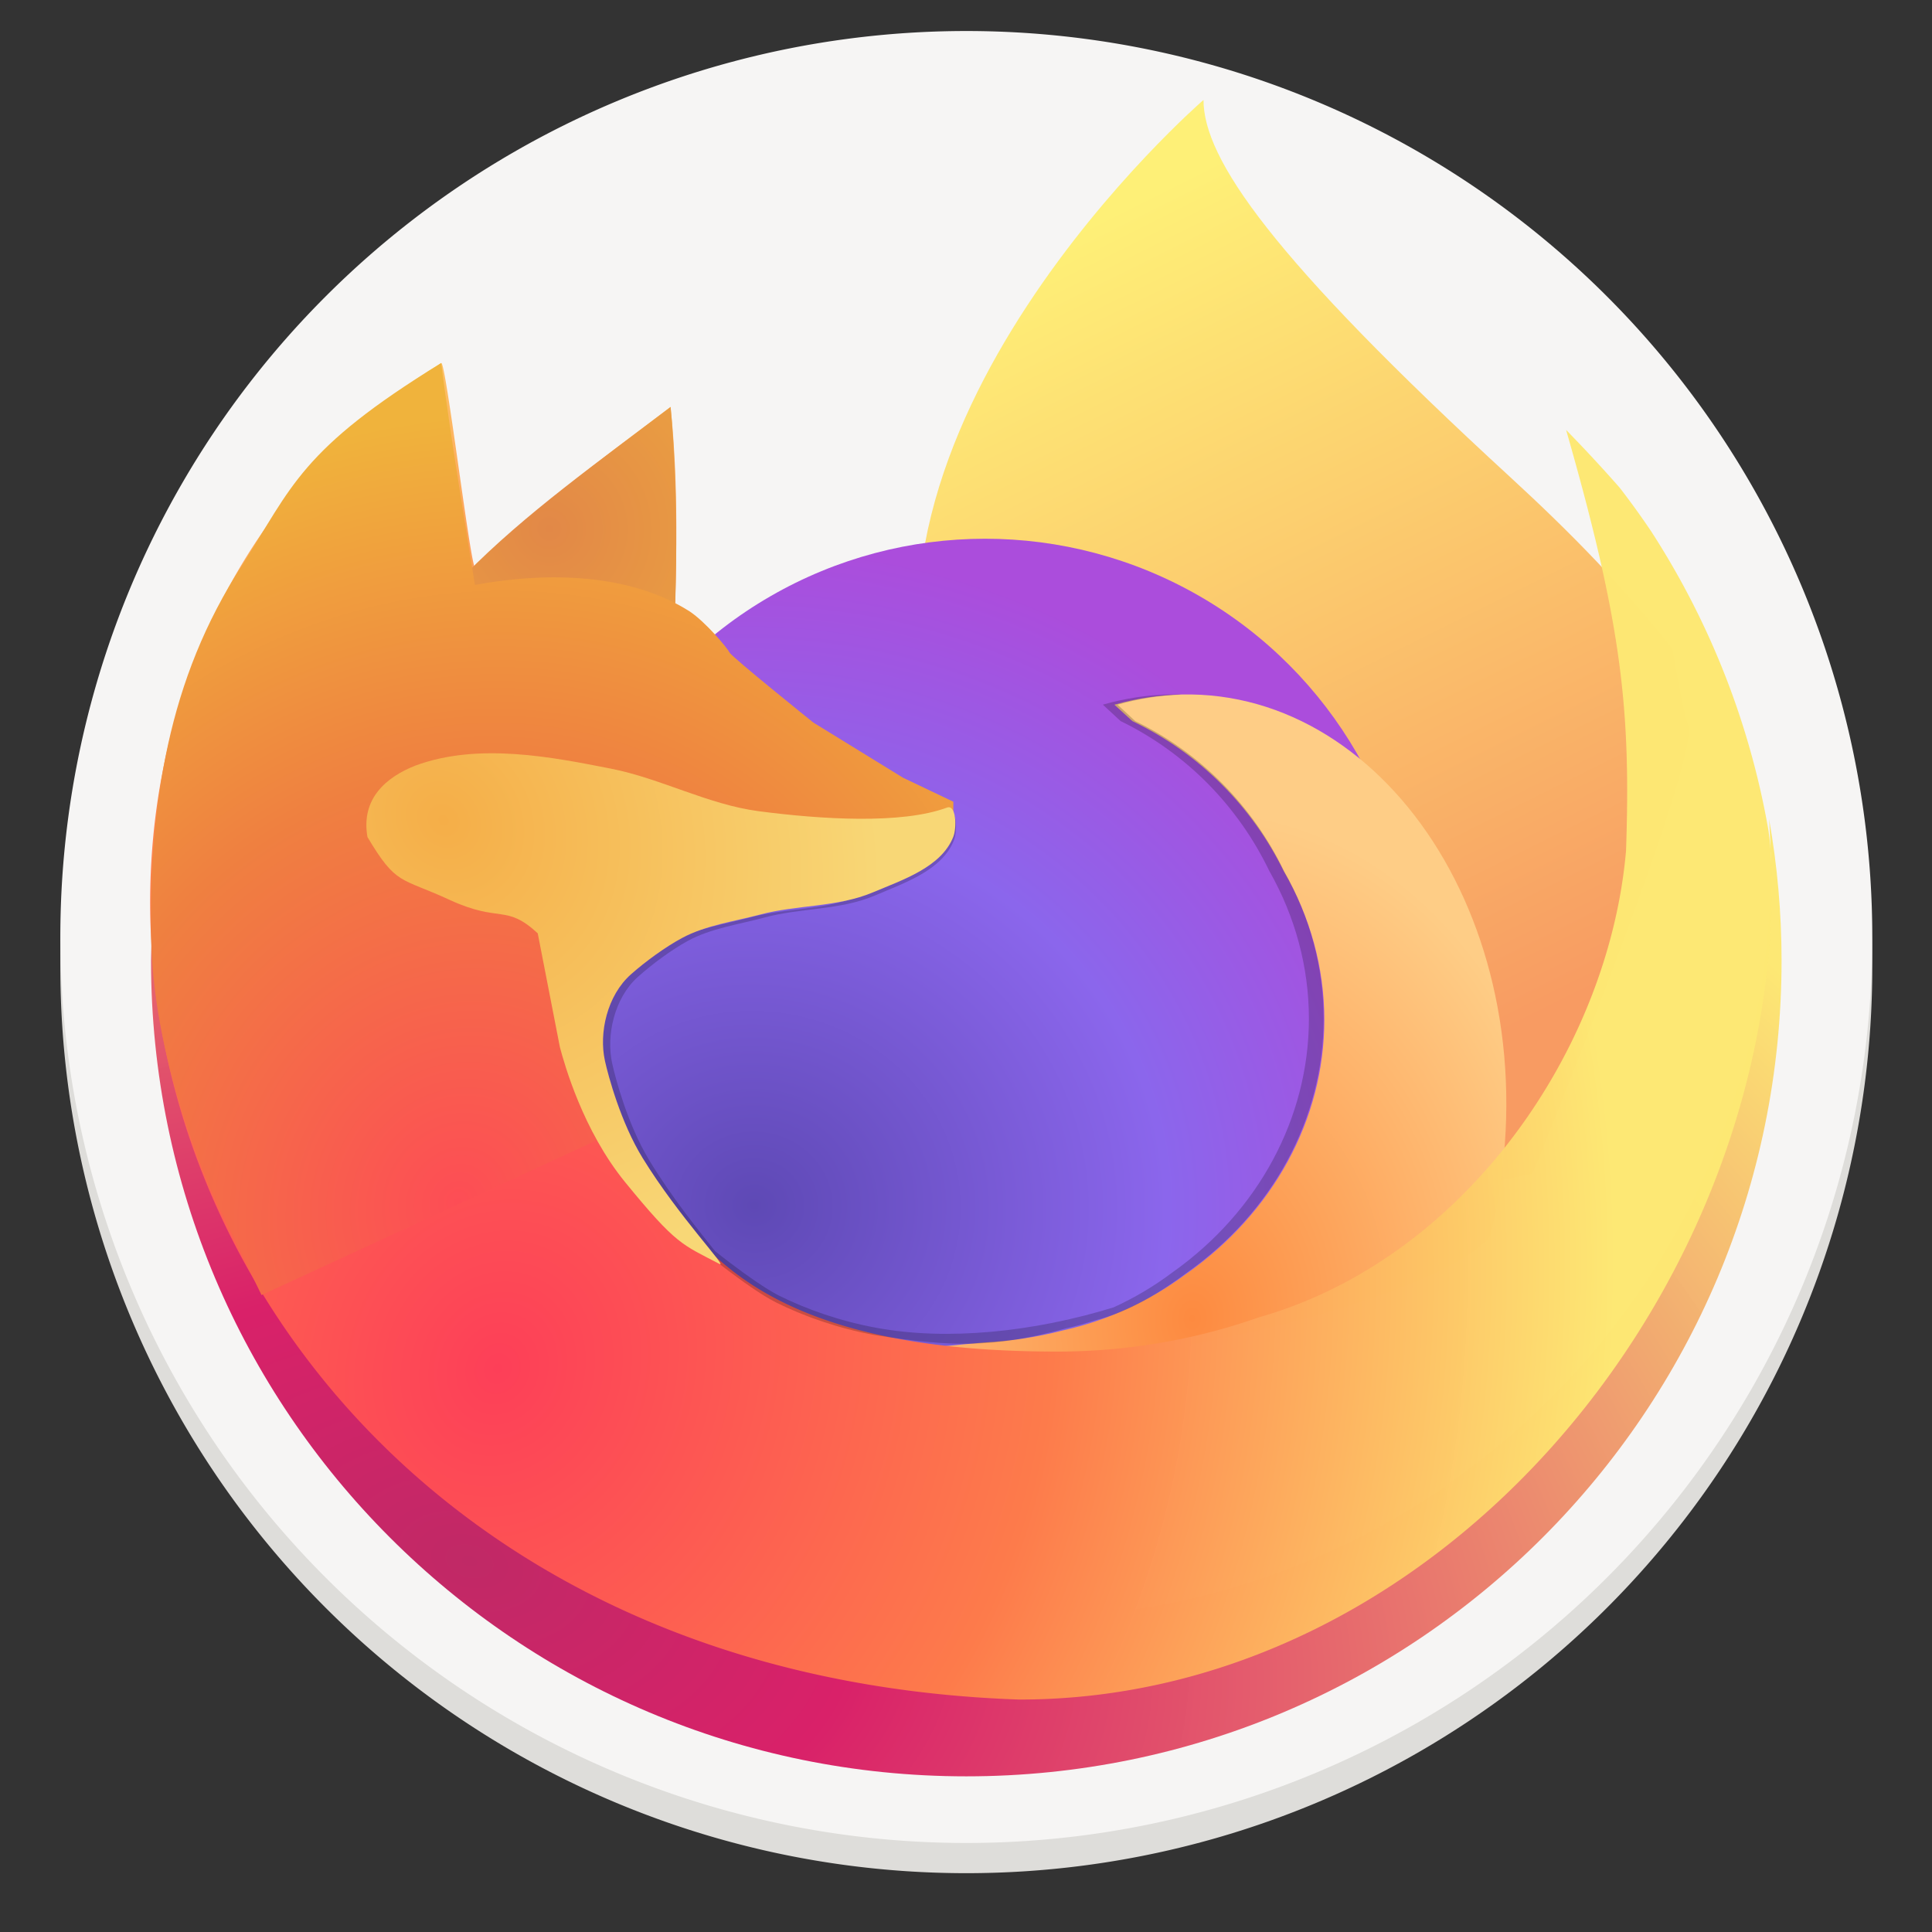 <?xml version="1.0" encoding="UTF-8" standalone="no"?>
<svg
   xmlns:dc="http://purl.org/dc/elements/1.1/"
   xmlns:cc="http://creativecommons.org/ns#"
   xmlns:rdf="http://www.w3.org/1999/02/22-rdf-syntax-ns#"
   xmlns:svg="http://www.w3.org/2000/svg"
   xmlns="http://www.w3.org/2000/svg"
   xmlns:xlink="http://www.w3.org/1999/xlink"
   xmlns:sodipodi="http://sodipodi.sourceforge.net/DTD/sodipodi-0.dtd"
   xmlns:inkscape="http://www.inkscape.org/namespaces/inkscape"
   viewBox="0 0 128 128"
   style="display:inline;enable-background:new"
   version="1.0"
   id="svg11300"
   height="128"
   width="128"
   sodipodi:docname="firefox-template4.svg"
   inkscape:version="0.92.3 (2405546, 2018-03-11)">
  <rect x="0" y="0" width="128" height="128" fill="#333333" stroke="none"/>
  <sodipodi:namedview
     pagecolor="#ffffff"
     bordercolor="#666666"
     borderopacity="1"
     objecttolerance="10"
     gridtolerance="10"
     guidetolerance="10"
     inkscape:pageopacity="0"
     inkscape:pageshadow="2"
     inkscape:window-width="1920"
     inkscape:window-height="1009"
     id="namedview24"
     showgrid="false"
     inkscape:zoom="5.9021746"
     inkscape:cx="34.225301"
     inkscape:cy="77.641956"
     inkscape:window-x="0"
     inkscape:window-y="34"
     inkscape:window-maximized="1"
     inkscape:current-layer="layer9" />
  <title
     id="title4162">Adwaita Icon Template</title>
  <defs
     id="defs3">
    <linearGradient
       id="linearGradient950">
      <stop
         style="stop-color:#9a9996;stop-opacity:1"
         offset="0"
         id="stop946" />
      <stop
         style="stop-color:#77767b;stop-opacity:1"
         offset="1"
         id="stop948" />
    </linearGradient>
    <linearGradient
       y2="812.882"
       x2="1662.99"
       y1="806.297"
       x1="1660.857"
       gradientTransform="matrix(1.829,-0.816,0.816,1.829,-3645.962,100.029)"
       gradientUnits="userSpaceOnUse"
       id="linearGradient1001"
       xlink:href="#linearGradient950" />
    <clipPath
       clipPathUnits="userSpaceOnUse"
       id="clipPath5154">
      <circle
         r="109.647"
         cy="924.362"
         cx="128"
         id="circle5156"
         style="fill:url(#radialGradient5158);fill-opacity:1;stroke:none" />
    </clipPath>
    <clipPath
       clipPathUnits="userSpaceOnUse"
       id="clipPath977">
      <circle
         r="109.647"
         cy="924.362"
         cx="128"
         id="circle975"
         style="fill:url(#radialGradient5158);fill-opacity:1;stroke:none" />
    </clipPath>
    <clipPath
       clipPathUnits="userSpaceOnUse"
       id="clipPath4688">
      <path
         sodipodi:nodetypes="ccccccccccc"
         inkscape:connector-curvature="0"
         id="path4690"
         d="m 106.424,889.602 c -2.245,-0.052 -4.093,1.753 -4.094,3.998 v 32.645 32.645 c -4e-5,3.079 3.333,5.004 6,3.465 l 28.27,-16.322 28.271,-16.322 c 2.666,-1.54 2.666,-5.388 0,-6.928 l -28.271,-16.322 -28.27,-16.322 c -0.581,-0.335 -1.236,-0.519 -1.906,-0.535 z"
         style="color:#000000;font-style:normal;font-variant:normal;font-weight:normal;font-stretch:normal;font-size:medium;line-height:normal;font-family:sans-serif;text-indent:0;text-align:start;text-decoration:none;text-decoration-line:none;letter-spacing:normal;word-spacing:normal;text-transform:none;writing-mode:lr-tb;direction:ltr;baseline-shift:baseline;text-anchor:start;display:inline;overflow:visible;visibility:visible;fill:url(#radialGradient4692);fill-opacity:1;fill-rule:nonzero;stroke:#a7003f;stroke-width:1;stroke-linecap:round;stroke-linejoin:round;stroke-miterlimit:4;stroke-dasharray:none;stroke-dashoffset:0;stroke-opacity:1;enable-background:accumulate" />
    </clipPath>
    <clipPath
       clipPathUnits="userSpaceOnUse"
       id="clipPath4564">
      <circle
         style="fill:url(#radialGradient4568);fill-opacity:1;stroke:none"
         id="circle4566"
         cx="128"
         cy="924.362"
         r="109.647" />
    </clipPath>
    <clipPath
       clipPathUnits="userSpaceOnUse"
       id="clipPath6215">
      <path
         sodipodi:nodetypes="ccccccccccccccccccccccccccccccccccccccccccccccccccccccccccccccc"
         id="path6217"
         d="m 105.173,806.186 c -3.069,0.564 -6.114,1.247 -9.129,2.049 -3.838,1.065 -7.621,2.321 -11.334,3.764 -3.712,1.443 -7.35,3.071 -10.899,4.877 -3.549,1.807 -7.006,3.789 -10.357,5.941 -3.352,2.153 -6.594,4.471 -9.714,6.948 -3.12,2.475 -6.114,5.105 -8.972,7.88 -0.367,0.389 -0.732,0.781 -1.094,1.175 2.602,17.86 16.832,40.038 30.863,55.742 -4.767,8.844 -7.266,18.733 -7.272,28.781 0.021,2.874 0.246,5.744 0.673,8.586 -20.257,-9.185 -43.077,-26.535 -52.798,-47.364 -0.441,1.152 -0.863,2.31 -1.268,3.475 -1.177,3.805 -2.163,7.666 -2.954,11.57 -0.792,3.903 -1.387,7.843 -1.785,11.806 -0.397,3.963 -0.596,7.944 -0.596,11.927 -4.394e-4,2.819 0.099,5.638 0.298,8.45 0.282,3.973 0.763,7.93 1.441,11.855 0.626,3.518 1.409,7.007 2.347,10.455 16.778,6.684 43.115,5.45 63.748,1.143 6.819,11.028 16.987,19.584 29.018,24.417 -18.072,12.936 -44.49,24.021 -67.373,22.032 1.384,1.665 2.813,3.292 4.286,4.879 2.775,2.857 5.691,5.574 8.737,8.139 3.046,2.566 6.219,4.978 9.506,7.227 3.287,2.249 6.685,4.332 10.18,6.241 3.495,1.91 7.084,3.643 10.753,5.194 3.669,1.551 7.413,2.917 11.219,4.094 1.439,0.396 2.884,0.765 4.337,1.107 14.139,-11.184 26.206,-34.583 32.78,-54.564 12.958,-0.383 25.454,-4.901 35.66,-12.895 2.159,22.126 -1.467,50.558 -14.647,69.383 3.069,-0.564 6.114,-1.247 9.129,-2.049 3.838,-1.065 7.621,-2.321 11.334,-3.764 3.712,-1.443 7.35,-3.071 10.899,-4.877 3.549,-1.807 7.006,-3.789 10.357,-5.941 3.352,-2.152 6.594,-4.471 9.714,-6.948 3.12,-2.475 6.114,-5.105 8.972,-7.88 0.367,-0.389 0.732,-0.781 1.094,-1.175 -2.602,-17.86 -16.832,-40.038 -30.863,-55.742 4.767,-8.844 7.266,-18.733 7.272,-28.781 -0.021,-2.874 -0.246,-5.743 -0.673,-8.586 20.257,9.185 43.077,26.535 52.798,47.364 0.441,-1.152 0.863,-2.31 1.268,-3.475 1.177,-3.805 2.163,-7.666 2.954,-11.57 0.792,-3.903 1.387,-7.843 1.785,-11.806 0.397,-3.963 0.596,-7.944 0.596,-11.927 4.4e-4,-2.819 -0.099,-5.638 -0.298,-8.45 -0.282,-3.973 -0.763,-7.93 -1.441,-11.855 -0.628,-3.534 -1.414,-7.038 -2.358,-10.502 -20.562,-7.328 -45.898,-4.795 -63.749,-1.114 -6.818,-11.019 -16.982,-19.569 -29.006,-24.399 18.072,-12.936 44.49,-24.021 67.373,-22.032 -1.384,-1.665 -2.813,-3.292 -4.286,-4.879 -2.775,-2.857 -5.691,-5.574 -8.737,-8.139 -3.046,-2.566 -6.219,-4.978 -9.506,-7.227 -3.287,-2.249 -6.685,-4.332 -10.18,-6.241 -3.495,-1.91 -7.084,-3.643 -10.753,-5.194 -3.669,-1.551 -7.413,-2.917 -11.219,-4.094 -1.427,-0.393 -2.86,-0.759 -4.301,-1.098 -14.147,11.184 -26.229,34.575 -32.811,54.556 -12.96,0.381 -25.458,4.9 -35.665,12.895 -2.159,-22.126 1.467,-50.558 14.647,-69.383 z"
         style="fill:url(#radialGradient6219);fill-opacity:1;stroke:none"
         inkscape:connector-curvature="0" />
    </clipPath>
    <linearGradient
       inkscape:collect="always"
       xlink:href="#linearGradient2706"
       id="linearGradient2708"
       x1="-6.534"
       y1="246.884"
       x2="0.009"
       y2="260.022"
       gradientUnits="userSpaceOnUse"
       gradientTransform="matrix(4.561,0,0,4.561,-37.926,-969.84)" />
    <linearGradient
       inkscape:collect="always"
       id="linearGradient2706">
      <stop
         style="stop-color:#feef75;stop-opacity:1"
         offset="0"
         id="stop2702" />
      <stop
         style="stop-color:#f79a60;stop-opacity:1"
         offset="1"
         id="stop2704" />
    </linearGradient>
    <radialGradient
       inkscape:collect="always"
       xlink:href="#linearGradient1739"
       id="radialGradient1731"
       cx="25.787"
       cy="271.837"
       fx="25.787"
       fy="271.837"
       r="15.202"
       gradientUnits="userSpaceOnUse"
       gradientTransform="matrix(3.406,0.308,-0.29,3.21,-106.91,-649.085)" />
    <linearGradient
       inkscape:collect="always"
       id="linearGradient1739">
      <stop
         style="stop-color:#5e49b5;stop-opacity:1"
         offset="0"
         id="stop1733" />
      <stop
         id="stop1735"
         offset="0.59"
         style="stop-color:#8b66ec;stop-opacity:1" />
      <stop
         style="stop-color:#ab4ddc;stop-opacity:1"
         offset="1"
         id="stop1737" />
    </linearGradient>
    <radialGradient
       inkscape:collect="always"
       xlink:href="#radialGradient3322"
       id="radialGradient2732"
       cx="-30.772"
       cy="110.4"
       fx="-30.772"
       fy="110.4"
       r="29.632"
       gradientTransform="matrix(4.309,1.203,-0.792,2.837,100.907,-18.275)"
       gradientUnits="userSpaceOnUse" />
    <radialGradient
       id="radialGradient3322"
       cx="26.617"
       cy="-2.065"
       r="23"
       gradientTransform="matrix(-4.8906e-8,-2.852,3.756,0,674.001,398.263)"
       gradientUnits="userSpaceOnUse">
      <stop
         id="stop2749"
         offset="0"
         style="stop-color:#c02966;stop-opacity:1" />
      <stop
         style="stop-color:#d92169;stop-opacity:1"
         id="stop4269"
         offset="0.221" />
      <stop
         id="stop2755"
         offset="1"
         style="stop-color:#fde873;stop-opacity:0.992" />
    </radialGradient>
    <radialGradient
       inkscape:collect="always"
       xlink:href="#linearGradient2722"
       id="radialGradient2724"
       cx="-35.758"
       cy="108.978"
       fx="-35.758"
       fy="108.978"
       r="24.801"
       gradientTransform="matrix(0.081,-1.523,1.172,0.063,-190.197,178.556)"
       gradientUnits="userSpaceOnUse" />
    <linearGradient
       id="linearGradient2722"
       inkscape:collect="always">
      <stop
         id="stop2718"
         offset="0"
         style="stop-color:#fd8a40;stop-opacity:1" />
      <stop
         id="stop2720"
         offset="1"
         style="stop-color:#fecd86;stop-opacity:1" />
    </linearGradient>
    <radialGradient
       inkscape:collect="always"
       xlink:href="#linearGradient2746"
       id="radialGradient1873"
       gradientUnits="userSpaceOnUse"
       gradientTransform="matrix(1.531,0.572,-0.653,1.75,76.964,30.256)"
       cx="-65.551"
       cy="143.331"
       fx="-65.551"
       fy="143.331"
       r="49.948" />
    <linearGradient
       inkscape:collect="always"
       id="linearGradient2746">
      <stop
         style="stop-color:#fd3f58;stop-opacity:1"
         offset="0"
         id="stop2742" />
      <stop
         id="stop2750"
         offset="0.497"
         style="stop-color:#fd7b4b;stop-opacity:1;" />
      <stop
         style="stop-color:#fde873;stop-opacity:0.992"
         offset="1"
         id="stop2744" />
    </linearGradient>
    <radialGradient
       inkscape:collect="always"
       xlink:href="#radialGradient1716"
       id="radialGradient1708"
       cx="-91.032"
       cy="68.006"
       fx="-91.032"
       fy="68.006"
       r="3.419"
       gradientTransform="matrix(3.166,2.355,-2.332,3.136,333.626,182.273)"
       gradientUnits="userSpaceOnUse" />
    <radialGradient
       gradientUnits="userSpaceOnUse"
       gradientTransform="matrix(-4.8906e-8,-2.852,3.756,0,674.001,398.263)"
       r="23"
       cy="-2.065"
       cx="26.617"
       id="radialGradient1716">
      <stop
         offset="0"
         id="stop1712"
         style="stop-color:#e28847;stop-opacity:1" />
      <stop
         style="stop-color:#ea9e42;stop-opacity:1"
         offset="1"
         id="stop1714" />
    </radialGradient>
    <radialGradient
       inkscape:collect="always"
       xlink:href="#linearGradient1866"
       id="radialGradient1858"
       gradientUnits="userSpaceOnUse"
       gradientTransform="matrix(3.403,1.707,-1.889,3.766,309.562,-806.912)"
       cx="21.409"
       cy="265.958"
       fx="21.409"
       fy="265.958"
       r="14.18" />
    <linearGradient
       id="linearGradient1866"
       inkscape:collect="always">
      <stop
         id="stop1860"
         offset="0"
         style="stop-color:#fd4d55;stop-opacity:1" />
      <stop
         style="stop-color:#ef8040;stop-opacity:1"
         offset="0.551"
         id="stop1862" />
      <stop
         id="stop1864"
         offset="1"
         style="stop-color:#f0b33c;stop-opacity:1" />
    </linearGradient>
    <radialGradient
       inkscape:collect="always"
       xlink:href="#radialGradient1800"
       id="radialGradient1794"
       cx="14.788"
       cy="258.598"
       fx="14.788"
       fy="258.598"
       r="10.41"
       gradientTransform="matrix(2.065,2.711,-2.347,1.787,455.383,-299.376)"
       gradientUnits="userSpaceOnUse" />
    <radialGradient
       id="radialGradient1800"
       cx="26.617"
       cy="-2.065"
       r="23"
       gradientTransform="matrix(-4.8906e-8,-2.852,3.756,0,674.001,398.263)"
       gradientUnits="userSpaceOnUse">
      <stop
         style="stop-color:#f5ae48;stop-opacity:1"
         id="stop1796"
         offset="0" />
      <stop
         id="stop1798"
         offset="1"
         style="stop-color:#f8d776;stop-opacity:1" />
    </radialGradient>
  </defs>
  <g
     transform="matrix(0.867,0,0,0.867,9.533,-142.4)"
     style="display:inline"
     id="layer1">
    <g
       style="display:inline"
       id="layer9">
      <path
         id="path945"
         d="M 132.077,238.154 A 69.231,69.231 0 0 1 62.846,307.385 69.231,69.231 0 0 1 -6.385,238.154 69.231,69.231 0 0 1 62.846,168.923 a 69.231,69.231 0 0 1 69.231,69.231 z"
         style="display:inline;opacity:1;fill:#deddda;fill-opacity:1;stroke:none;stroke-width:0.013px;stroke-linecap:butt;stroke-linejoin:miter;stroke-miterlimit:4;stroke-dasharray:none;stroke-dashoffset:0;stroke-opacity:1;marker:none;marker-start:none;marker-mid:none;marker-end:none;paint-order:normal;enable-background:new"
         inkscape:connector-curvature="0" />
      <rect
         style="display:inline;opacity:1;fill:#d5d3cf;fill-opacity:1;stroke:none;stroke-width:0.013px;stroke-linecap:butt;stroke-linejoin:miter;stroke-miterlimit:4;stroke-dasharray:none;stroke-dashoffset:0;stroke-opacity:1;marker:none;marker-start:none;marker-mid:none;marker-end:none;paint-order:normal;enable-background:new"
         id="rect978"
         width="129.231"
         height="131.538"
         x="-1.769"
         y="171.231"
         rx="64.615"
         ry="64.615" />
      <path
         style="display:inline;opacity:1;fill:#f6f5f4;fill-opacity:1;stroke:none;stroke-width:0.013px;stroke-linecap:butt;stroke-linejoin:miter;stroke-miterlimit:4;stroke-dasharray:none;stroke-dashoffset:0;stroke-opacity:1;marker:none;marker-start:none;marker-mid:none;marker-end:none;paint-order:normal;enable-background:new"
         d="M 132.077,235.846 A 69.231,69.231 0 0 1 62.846,305.077 69.231,69.231 0 0 1 -6.385,235.846 69.231,69.231 0 0 1 62.846,166.615 a 69.231,69.231 0 0 1 69.231,69.231 z"
         id="path981"
         inkscape:connector-curvature="0" />
      <g
         style="fill:#fd8a40;fill-opacity:1"
         transform="matrix(2.045,0,0,2.045,-217.335,44.077)"
         id="g2909" />
      <g
         id="g944"
         transform="matrix(1.028,0,0,1.028,147.31,18.415)">
        <path
           sodipodi:nodetypes="cscccccc"
           inkscape:connector-curvature="0"
           id="path1202"
           d="m -64.532,149.286 c 0,0 -28.455,24.6 -19.521,48.55 6.853,18.371 23.83,21.183 36.833,32.77 l 7.143,-1.507 c 0,0 12.549,-30.747 11.567,-33.365 -0.27,-0.719 -0.693,-2.93 -1.157,-5.638 -3.643,-4.639 -7.653,-8.719 -12.042,-12.752 -17.841,-16.39 -22.823,-23.707 -22.823,-28.058 z"
           style="opacity:0.99;fill:url(#linearGradient2708);fill-opacity:1;stroke-width:0.177" />
        <circle
           style="fill:url(#radialGradient1731);fill-opacity:1;stroke-width:1.077"
           cx="-80.767"
           cy="213.818"
           r="31.914"
           id="circle1069" />
        <path
           style="opacity:1;fill:url(#radialGradient2732);fill-opacity:1;stroke:none;stroke-width:0.518;stroke-linecap:round;stroke-linejoin:bevel;stroke-miterlimit:4;stroke-dasharray:none;stroke-dashoffset:0;stroke-opacity:1;enable-background:new"
           d="m -142.768,213.257 c 0,33.493 27.133,60.644 60.603,60.644 33.47,0 60.603,-27.151 60.603,-60.644 0,-3.527 -0.314,-7.046 -0.928,-10.519 0.08,1.186 0.123,2.375 0.127,3.564 -4.82e-4,30.833 -24.98,55.829 -55.792,55.828 -30.812,-4.7e-4 -55.79,-24.995 -55.79,-55.828 9.7e-4,-3.327 2.262,-5.582 2.424,-7.863 0.503,-7.097 7.976,-10.963 10.319,-16.025 1.68,-3.629 0.537,-9.576 0.003,-13.568 -18.588,11.365 -21.323,30.089 -21.569,44.411 z"
           id="path1054"
           inkscape:connector-curvature="0"
           sodipodi:nodetypes="cscccscsscc" />
        <path
           sodipodi:nodetypes="sccccccccscs"
           inkscape:connector-curvature="0"
           id="path1070"
           d="m -65.44,193.481 c -0.244,-0.004 -0.489,-0.002 -0.735,0.003 -1.629,0.038 -3.295,0.284 -4.981,0.756 0,0 0.933,0.857 1.339,1.223 5.002,2.395 8.917,6.378 11.262,11.175 1.972,3.409 3.003,7.191 3.005,11.03 -0.004,7.403 -3.822,14.392 -10.351,18.944 -2.668,1.974 -5.758,3.408 -9.109,4.148 -1.895,0.487 -3.844,0.787 -5.812,0.893 -17.538,1.449 -4.478,2.959 10.443,0.947 11.59,-1.563 24.527,-5.509 27.183,-8.85 5.043,-21.22 -6.857,-40.035 -22.246,-40.27 z"
           style="opacity:1;fill:url(#radialGradient2724);fill-opacity:1;stroke:none;stroke-width:0.734;stroke-linecap:round;stroke-linejoin:bevel;stroke-miterlimit:4;stroke-dasharray:none;stroke-dashoffset:0;stroke-opacity:1;enable-background:new" />
        <path
           inkscape:connector-curvature="0"
           id="circle1061"
           d="m -121.198,168.847 c -2.852,1.961 -5.776,3.961 -8.047,6.255 -29.869,30.175 -9.449,91.032 51.03,93.091 30.896,3.3e-4 55.94,-29.784 55.939,-60.701 -9.63e-4,-0.981 -0.08,-1.861 -0.123,-2.786 -0.042,-0.373 -0.088,-0.748 -0.137,-1.12 -0.343,-1.973 -0.786,-3.927 -1.327,-5.857 -0.54,-1.929 -1.177,-3.831 -1.909,-5.697 -0.732,-1.866 -1.558,-3.696 -2.475,-5.481 -0.916,-1.784 -1.922,-3.522 -3.014,-5.207 -0.742,-1.104 -1.52,-2.181 -2.334,-3.234 -1.229,-1.399 -2.54,-2.819 -3.983,-4.294 4.124,14.384 4.819,20.695 4.455,31.282 -1.276,14.748 -11.965,30.318 -27.287,34.681 -4.64,1.635 -9.727,2.547 -14.988,2.547 -8.921,0 -17.648,-1.246 -23.617,-5.603 -0.959,-0.7 -1.852,-1.47 -2.683,-2.298 a 26.879,24.037 0 0 1 -7.435,-14.263 c -0.488,-2.303 -0.737,-4.661 -0.737,-7.003 0,-5.833 2.039,-11.269 5.548,-15.857 0.754,-12.275 0.787,-19.303 0.176,-25.194 -6.938,5.227 -8.738,6.537 -14.524,11.938 -0.306,0.285 -2.196,-15.454 -2.528,-15.2 z"
           style="opacity:1;fill:url(#radialGradient1873);fill-opacity:1;stroke:none;stroke-width:0.478;stroke-linecap:round;stroke-linejoin:bevel;stroke-miterlimit:4;stroke-dasharray:none;stroke-dashoffset:0;stroke-opacity:1;enable-background:new" />
        <path
           sodipodi:nodetypes="cccc"
           inkscape:connector-curvature="0"
           id="path1692"
           d="m -119.423,184.582 c 4.5,-4.588 10.045,-8.49 15.277,-12.474 0.265,2.755 0.664,8.847 0.22,17.727 -4.771,-4.549 -15.716,-2.565 -15.497,-5.254 z"
           style="fill:url(#radialGradient1708);fill-opacity:1;stroke:none;stroke-width:0.556px;stroke-linecap:butt;stroke-linejoin:miter;stroke-opacity:1" />
        <path
           sodipodi:nodetypes="cccccccccsccscccccccccccsccccccccccccccccccccsccccc"
           inkscape:connector-curvature="0"
           id="path1885"
           d="m -66.404,193.481 c -0.24,-0.004 -0.479,-0.002 -0.721,0.003 -1.598,0.037 -3.234,0.283 -4.888,0.753 0,0 0.915,0.854 1.314,1.219 4.909,2.386 8.752,6.354 11.053,11.134 1.935,3.396 2.947,7.164 2.95,10.988 -0.004,7.376 -3.751,14.338 -10.158,18.873 -1.348,1.013 -2.808,1.88 -4.354,2.586 -5.946,1.841 -12.412,2.497 -17.647,1.52 -2.666,-0.485 -5.21,-1.383 -7.21,-2.38 -0.971,-0.484 -2.468,-1.547 -3.704,-2.483 -0.419,-0.317 -0.734,-0.568 -1.066,-0.83 -1.082,-1.366 -3.164,-3.894 -4.907,-6.775 -1.596,-2.638 -2.499,-6.061 -2.745,-7.179 -0.456,-2.073 0.149,-4.856 1.904,-6.43 1.062,-0.952 2.497,-2.012 3.703,-2.674 1.733,-0.951 3.826,-1.233 5.712,-1.744 2.693,-0.73 5.637,-0.537 8.207,-1.636 2.194,-0.938 4.999,-1.868 5.88,-4.114 0.253,-0.645 0.222,-2.213 -0.336,-2.197 -0.037,9.6e-4 -0.077,0.008 -0.119,0.025 -0.21,0.079 -0.431,0.152 -0.661,0.219 0.24,0.459 0.216,1.466 0.025,1.954 -0.88,2.245 -3.686,3.176 -5.88,4.114 -2.569,1.098 -5.513,0.906 -8.207,1.636 -1.886,0.511 -3.98,0.793 -5.712,1.744 -1.206,0.662 -2.641,1.721 -3.703,2.674 -1.755,1.574 -2.36,4.357 -1.904,6.43 0.246,1.118 4.949,14.185 2.745,7.179 2.1,2.531 3.354,6.087 6.016,7.484 0.249,0.194 0.44,0.348 0.724,0.563 1.246,0.944 2.738,2.014 3.791,2.54 2.048,1.022 4.629,1.931 7.35,2.427 5.915,0.915 8.926,0.94 14.252,-0.517 0.714,-0.16 1.414,-0.359 2.102,-0.582 2.525,-0.613 4.874,-2.088 6.837,-3.551 6.407,-4.535 10.154,-11.498 10.158,-18.873 -0.003,-3.824 -1.014,-7.592 -2.95,-10.988 -2.301,-4.78 -6.143,-8.748 -11.053,-11.134 -0.399,-0.365 -1.314,-1.219 -1.314,-1.219 1.602,-0.456 3.186,-0.696 4.736,-0.745 -0.073,-0.002 -0.145,-0.011 -0.219,-0.012 z m -50.501,4.637 c -0.111,9.6e-4 -0.223,0.007 -0.334,0.011 2.831,0.072 5.651,0.641 8.095,1.128 3.659,0.732 7.074,2.658 10.782,3.152 2.467,0.329 5.322,0.578 7.955,0.548 -2.315,-0.039 -4.736,-0.264 -6.863,-0.548 -3.708,-0.494 -7.123,-2.42 -10.782,-3.152 -2.661,-0.531 -5.77,-1.161 -8.853,-1.138 z"
           style="opacity:0.2;fill:#000000;fill-opacity:1;stroke:none;stroke-width:0.726;stroke-linecap:round;stroke-linejoin:bevel;stroke-miterlimit:4;stroke-dasharray:none;stroke-dashoffset:0;stroke-opacity:1;enable-background:new" />
        <path
           inkscape:connector-curvature="0"
           id="path2818"
           d="m -111.061,185.298 c -1.437,-0.039 -2.936,0.423 -4.386,0.462 -3.018,0.075 -6.054,-0.238 -9.056,0.113 -2.857,0.334 -5.787,0.698 -8.445,1.89 -1.497,0.671 -3.712,1.166 -4.068,2.892 -0.885,4.287 3.23,8.408 6.307,11.236 1.62,1.489 3.874,1.9 5.902,2.56 2.042,0.664 4.1,1.301 6.171,1.888 0.479,0.626 1.052,1.197 1.607,1.744 1.159,1.142 2.5,2.122 3.936,2.887 1.669,0.889 4.043,0.547 5.336,1.926 l 4.589,10.524 c -0.447,-2.836 -1.463,-6.888 0.573,-10.614 0.701,-0.91 1.77,-1.496 2.798,-2.011 1.476,-0.739 3.112,-1.14 4.726,-1.487 2.412,-0.519 5.102,0.148 7.347,-0.874 1.146,-0.522 2.8,-2.539 2.8,-2.539 l 0.203,-2.112 c 0,0 -5.822,-3.027 -8.547,-4.896 -3.04,-2.085 -5.771,-4.665 -8.648,-7.01 -2.583,-2.106 -4.659,-5.285 -7.733,-6.34 -0.461,-0.158 -0.933,-0.228 -1.412,-0.24 z"
           style="fill:#040404;fill-opacity:0;stroke:none;stroke-width:1.251px;stroke-linecap:butt;stroke-linejoin:miter;stroke-opacity:1" />
        <path
           style="fill:#040404;fill-opacity:0;stroke:none;stroke-width:1.251px;stroke-linecap:butt;stroke-linejoin:miter;stroke-opacity:1"
           d="m -111.061,185.298 c -1.437,-0.039 -2.936,0.423 -4.386,0.462 -3.018,0.075 -6.054,-0.238 -9.056,0.113 -2.857,0.334 -5.787,0.698 -8.445,1.89 -1.497,0.671 -3.712,1.166 -4.068,2.892 -0.885,4.287 3.23,8.408 6.307,11.236 1.62,1.489 3.874,1.9 5.902,2.56 2.042,0.664 4.1,1.301 6.171,1.888 0.479,0.626 1.052,1.197 1.607,1.744 1.159,1.142 2.5,2.122 3.936,2.887 1.669,0.889 4.043,0.547 5.336,1.926 l 4.589,10.524 c -0.447,-2.836 -1.463,-6.888 0.573,-10.614 0.701,-0.91 1.77,-1.496 2.798,-2.011 1.476,-0.739 3.112,-1.14 4.726,-1.487 2.412,-0.519 5.102,0.148 7.347,-0.874 1.146,-0.522 2.8,-2.539 2.8,-2.539 l 0.203,-2.112 c 0,0 -5.822,-3.027 -8.547,-4.896 -3.04,-2.085 -5.771,-4.665 -8.648,-7.01 -2.583,-2.106 -4.659,-5.285 -7.733,-6.34 -0.461,-0.158 -0.933,-0.228 -1.412,-0.24 z"
           id="path2915"
           inkscape:connector-curvature="0" />
        <path
           sodipodi:nodetypes="ccccccccccccczccc"
           inkscape:connector-curvature="0"
           id="path1752"
           d="m -118.689,185.336 c 5.581,-1.023 11.585,-0.804 15.947,1.962 1.193,0.783 2.814,2.729 2.985,3.07 0.171,0.341 6.225,5.202 6.225,5.202 l 6.652,4.093 3.752,1.791 v 0.938 c 0,0 -16.8,3.07 -17.994,2.985 -1.194,-0.085 -9.296,4.435 -9.296,4.435 l -0.768,9.125 2.303,7.334 -25.669,11.854 -3.241,-6.652 c 0,0 -4.82,-9.988 -4.961,-19.906 -0.14,-9.918 1.24,-19.215 6.752,-27.68 3.733,-5.849 4.322,-8.607 14.802,-15.04 0.713,5.515 1.628,11 2.51,16.489 z"
           style="fill:url(#radialGradient1858);fill-opacity:1;stroke:none;stroke-width:0.556px;stroke-linecap:butt;stroke-linejoin:miter;stroke-opacity:1" />
        <path
           sodipodi:nodetypes="cccccsssssssssssc"
           inkscape:connector-curvature="0"
           id="path2512"
           d="m -114.022,211.232 c -2.4,-2.207 -2.766,-0.74 -6.553,-2.485 -3.667,-1.697 -3.939,-1.039 -6.103,-4.668 -0.504,-2.86 1.403,-4.458 3.557,-5.31 4.697,-1.737 10.204,-0.626 14.543,0.226 3.728,0.735 7.207,2.667 10.986,3.163 4.626,0.607 10.628,0.983 13.994,-0.269 0.684,-0.255 0.739,1.49 0.464,2.181 -0.897,2.254 -3.756,3.188 -5.992,4.129 -2.618,1.103 -5.618,0.909 -8.362,1.641 -1.922,0.513 -4.055,0.796 -5.82,1.75 -1.229,0.664 -2.692,1.728 -3.774,2.684 -1.789,1.579 -2.405,4.374 -1.941,6.455 0.251,1.122 1.171,4.559 2.797,7.206 2.698,4.393 6.442,8.26 5.694,7.867 -2.765,-1.453 -3.171,-1.388 -6.989,-6.064 -3.141,-3.847 -4.516,-8.779 -4.851,-10.031"
           style="fill:url(#radialGradient1794);fill-opacity:1;stroke:none;stroke-width:1.279px;stroke-linecap:butt;stroke-linejoin:miter;stroke-opacity:1" />
      </g>
    </g>
  </g>
</svg>
